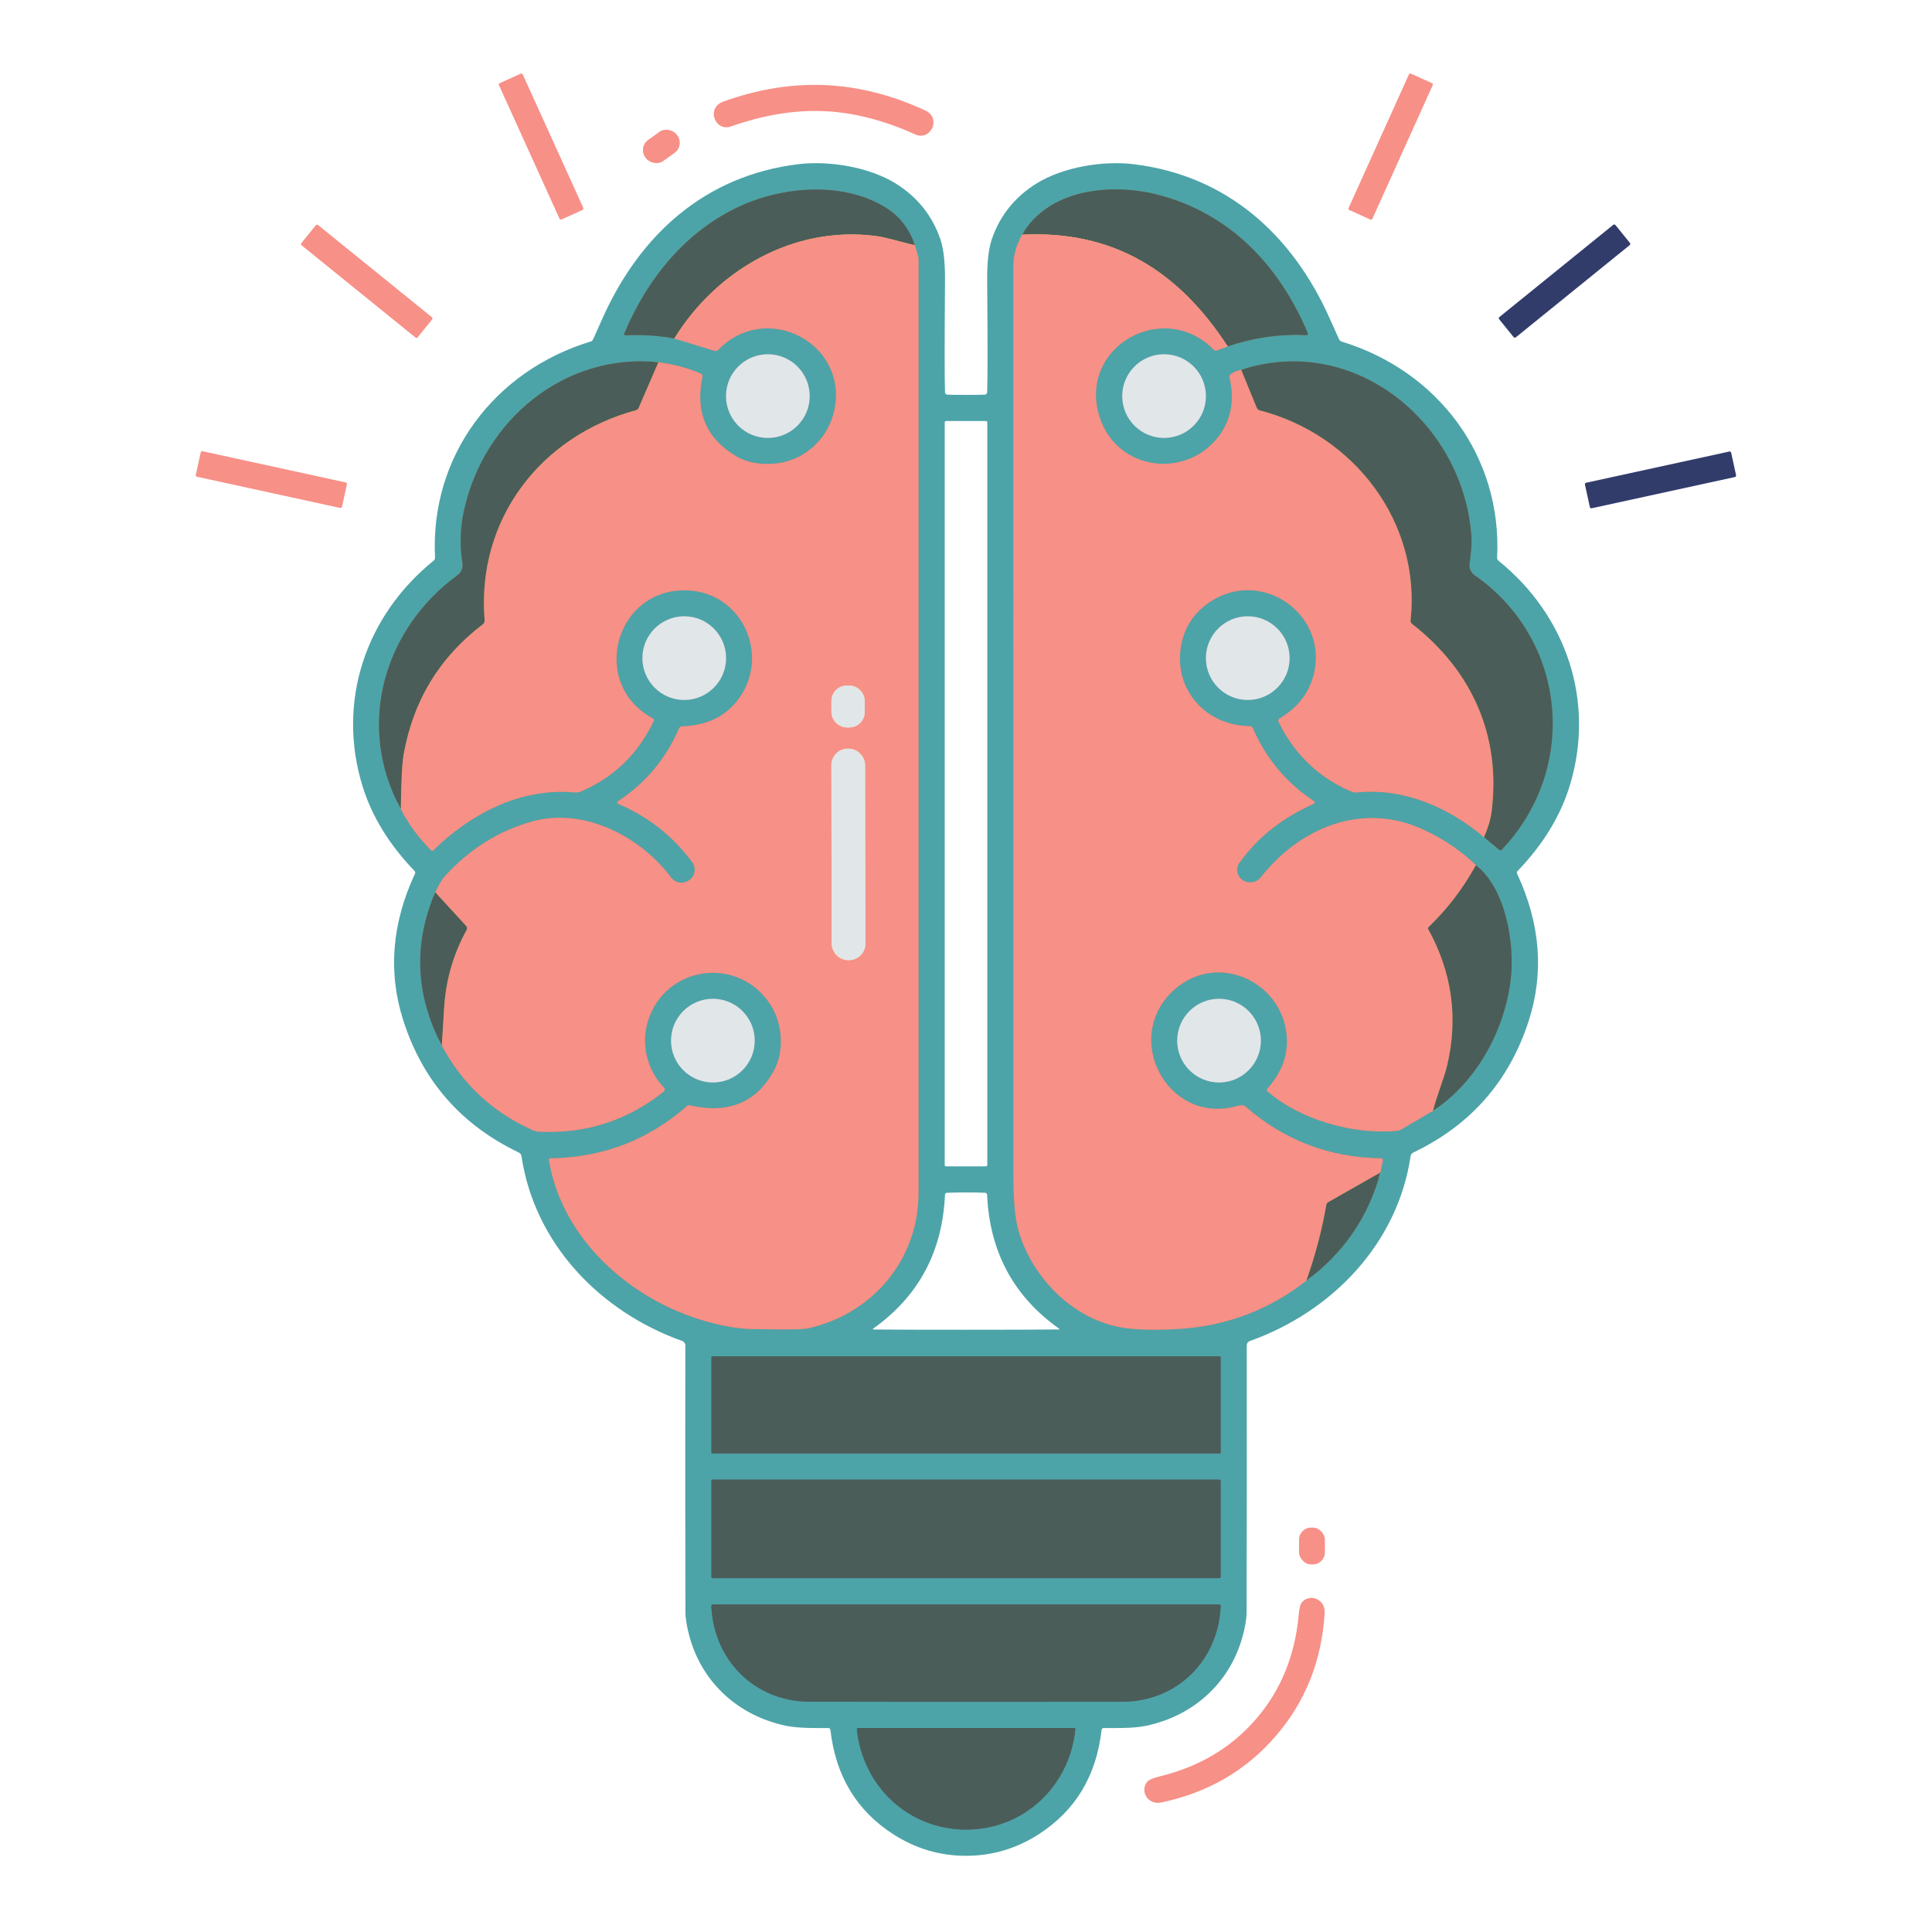 <?xml version="1.0" encoding="UTF-8"?>
<svg id="Layer_1" xmlns="http://www.w3.org/2000/svg" version="1.1" viewBox="0 0 512 512">
  <!-- Generator: Adobe Illustrator 29.6.1, SVG Export Plug-In . SVG Version: 2.1.1 Build 9)  -->
  <defs>
    <style>
      .st0 {
        stroke: #957d61;
      }

      .st0, .st1, .st2, .st3, .st4, .st5 {
        fill: none;
        stroke-width: 2px;
      }

      .st6 {
        fill: #f79087;
      }

      .st1 {
        stroke: #8a91aa;
      }

      .st2 {
        stroke: #626a8b;
      }

      .st3 {
        stroke: #978867;
      }

      .st7 {
        fill: #4ca4a8;
      }

      .st8 {
        fill: #323c6b;
      }

      .st4 {
        stroke: #fac95c;
      }

      .st9 {
        fill: #e1e6e9;
      }

      .st5 {
        stroke: #efdda6;
      }

      .st10 {
        fill: #4b5d58;
      }
    </style>
  </defs>
  <g>
    <path class="st3" d="M178.71,89.7l10.67,3.27c.33.1.68,0,.92-.24,12.65-13.18,34.68-1.86,30.77,16.09-1.7,7.78-8.34,13.64-16.42,14.08-3.77.21-6.96-.46-9.55-2-7.97-4.75-10.95-11.8-8.93-21.17.06-.29-.1-.59-.37-.71-3.63-1.54-7.4-2.55-11.31-3.03" vector-effect="non-scaling-stroke"/>
    <path class="st0" d="M174.49,95.99c-24.9-2.51-46.15,15.3-51.47,39.03-1.07,4.77-1.22,9.52-.46,14.25.2,1.2-.3,2.41-1.28,3.13-19.59,14.27-27.07,39.96-15.05,62.02" vector-effect="non-scaling-stroke"/>
    <path class="st3" d="M106.23,214.42c2.05,4.01,4.74,7.67,8.07,10.96.13.13.35.13.48,0,9.88-9.75,23.25-16.71,37.46-15.39.59.05,1.19-.04,1.74-.28,8.66-3.7,15.07-9.9,19.24-18.6.14-.28.03-.62-.24-.76-17.04-9.17-9.92-35.04,9.62-33.89,13.54.8,20.88,15.81,14.19,27.13-3.34,5.67-8.69,8.63-16.06,8.89-.35.01-.66.22-.8.54-3.45,8.03-8.84,14.47-16.18,19.32-.18.12-.23.36-.11.54.04.07.11.12.18.15,7.91,3.33,14.46,8.48,19.63,15.45,1.09,1.47.79,3.55-.68,4.65,0,0,0,0,0,0l-.13.1c-1.51,1.12-3.64.82-4.77-.68-8.34-11.07-23.26-18.66-36.92-14.84-8.89,2.49-16.61,7.36-23.14,14.59-.71.79-1.53,2.17-2.46,4.15" vector-effect="non-scaling-stroke"/>
    <path class="st0" d="M115.34,236.45c-5.83,13.67-5.25,27.22,1.74,40.64" vector-effect="non-scaling-stroke"/>
    <path class="st3" d="M117.08,277.09c5.45,10.21,13.5,17.69,24.14,22.43.5.22,1.04.35,1.59.38,12.37.62,23.41-2.93,33.1-10.64.29-.24.34-.67.1-.96-.01-.02-.03-.03-.04-.04-4.51-4.71-6.19-11.55-4.25-17.73,4.69-14.94,24.38-17.32,32.61-4.03,3.15,5.1,3.5,12.24.73,17.28-4.63,8.42-12.05,11.47-22.26,9.15-.27-.06-.55,0-.76.19-10.31,9.04-22.38,13.65-36.21,13.84-.22,0-.39.18-.39.39,0,.02,0,.04,0,.07,3.49,21.08,21.73,37.15,41.68,42.75,4.25,1.2,8.07,1.87,11.44,2.02.65.03,3.27.07,7.85.11,4.14.04,6.75-.06,7.82-.3,16.97-3.83,29.15-18.18,29.17-35.76.02-13.79.02-96.38,0-247.75,0-.11-.01-.22-.04-.32l-.89-3.18" vector-effect="non-scaling-stroke"/>
    <path class="st0" d="M242.49,64.99c-1.51-4.27-3.95-7.51-7.33-9.7-11-7.14-26.93-6.04-38.48-.91-14.77,6.57-25.13,19.42-31.23,33.98-.08.18,0,.39.19.47.05.02.1.03.16.03,4.42-.21,8.72.07,12.91.84" vector-effect="non-scaling-stroke"/>
    <path class="st4" d="M242.49,64.99c-3.59-.75-7.4-2.09-10.69-2.49-21.57-2.66-41.92,9.07-53.09,27.2" vector-effect="non-scaling-stroke"/>
    <path class="st4" d="M117.08,277.09c.22-3.32.42-6.6.61-9.85.44-7.45,2.43-14.38,5.97-20.79.19-.35.14-.79-.13-1.08l-8.19-8.92" vector-effect="non-scaling-stroke"/>
    <path class="st4" d="M106.23,214.42c.08-7.27.32-12.07.73-14.41,2.51-14.29,9.49-25.8,20.96-34.53.35-.27.55-.71.51-1.15-2.2-26.57,14.75-48.74,40.09-55.62.33-.08.6-.31.73-.62l5.24-12.1" vector-effect="non-scaling-stroke"/>
    <path class="st3" d="M270.87,62.19c-1.56,2.79-2.34,5.56-2.34,8.31.03,156.41.04,236.45.03,240.12-.04,7.16.42,12.38,1.39,15.65,3.82,12.94,15.43,24.46,29.5,25.82,3.61.35,7.82.38,12.61.11,12.77-.73,24.15-4.99,34.13-12.8" vector-effect="non-scaling-stroke"/>
    <path class="st0" d="M346.19,339.4c9.92-7.39,16.46-16.94,19.62-28.67" vector-effect="non-scaling-stroke"/>
    <path class="st3" d="M365.81,310.73l.67-3.23c.05-.24-.11-.48-.36-.53-.03,0-.05,0-.08,0-13.77-.2-25.78-4.79-36.03-13.78-.27-.23-.62-.34-.97-.3-.44.05-.92.14-1.43.28-18.39,4.94-30.5-18.48-16.28-31,11.19-9.84,28.1-2.34,29.64,11.93.56,5.19-1.14,9.99-5.09,14.4-.19.21-.18.54.04.74,0,0,0,0,0,0,8.67,7.54,22.65,11.47,34.26,10.47.38-.03.75-.15,1.07-.34l8.49-4.98" vector-effect="non-scaling-stroke"/>
    <path class="st0" d="M379.75,294.39c11.54-7.64,18.85-21.11,20.56-34.41,1.22-9.48-1.09-24.29-9.17-30.73" vector-effect="non-scaling-stroke"/>
    <path class="st3" d="M391.14,229.25c-4.14-3.94-8.92-7.13-14.33-9.57-15.83-7.11-32.22-.46-42.7,12.83-1.13,1.42-3.15,1.76-4.68.78l-.1-.06c-1.49-.96-1.92-2.95-.96-4.44.03-.05.06-.09.09-.13,5.27-7.31,11.71-12.02,19.71-15.67.2-.1.28-.34.18-.53-.03-.06-.08-.12-.13-.16-7.29-4.79-12.69-11.24-16.21-19.35-.14-.32-.45-.53-.8-.53-11.4-.06-20.06-9.4-18.29-20.84.76-4.91,3.16-8.81,7.19-11.69,14.1-10.07,32.71,3.24,27.8,19.72-1.35,4.51-4.29,8.1-8.84,10.79-.29.17-.41.54-.26.85,4.17,8.59,10.59,14.76,19.26,18.51.51.22,1.07.31,1.63.25,12.38-1.26,24.26,3.98,33.58,11.85" vector-effect="non-scaling-stroke"/>
    <path class="st0" d="M393.28,221.86l4.03,3.34c.21.17.51.15.69-.05,20.44-21.52,17.32-55.63-7.23-72.72-.96-.68-1.48-1.83-1.33-2.99.36-2.95.66-5.01.47-7.6-2.23-29.68-30.88-53.65-60.98-43.84" vector-effect="non-scaling-stroke"/>
    <path class="st3" d="M328.93,98c-1.1.24-2.02.62-2.76,1.15-.28.19-.41.53-.33.86,1.37,6.01.45,11.17-2.76,15.48-8.68,11.64-27.1,9.31-31.67-4.95-5.94-18.51,16.88-31.5,30.25-17.86.22.23.57.3.87.19l2.82-1.07" vector-effect="non-scaling-stroke"/>
    <path class="st0" d="M325.35,91.8c6.79-2.31,13.75-3.31,20.9-3,.19,0,.36-.14.36-.33,0-.05,0-.1-.02-.15-7.6-18.09-20.92-32.08-40.29-36.84-12.2-2.99-28.47-1.31-35.43,10.71" vector-effect="non-scaling-stroke"/>
    <path class="st4" d="M325.35,91.8c-12.89-19.8-30.09-30.84-54.48-29.61" vector-effect="non-scaling-stroke"/>
    <path class="st4" d="M328.93,98l4.1,10.03c.14.36.46.64.85.74,24.95,6.45,42.75,29.64,39.94,55.67-.04.34.1.68.37.88,15.92,12.41,23.66,29.68,21.09,49.89-.25,1.92-.91,4.14-2,6.65" vector-effect="non-scaling-stroke"/>
    <path class="st4" d="M391.14,229.25c-3.43,6.23-7.62,11.71-12.58,16.45-.14.14-.17.35-.08.51,6.38,11.58,8.03,23.72,4.96,36.42-.8,3.3-2.67,7.72-3.69,11.76" vector-effect="non-scaling-stroke"/>
    <path class="st4" d="M365.81,310.73l-13.83,7.86c-.27.15-.45.42-.5.73-1.11,6.55-2.88,13.25-5.29,20.08" vector-effect="non-scaling-stroke"/>
    <path class="st1" d="M214.58,104.97c0-6.12-4.97-11.09-11.09-11.09-6.12,0-11.09,4.97-11.09,11.09h0c0,6.12,4.97,11.09,11.09,11.09h0c6.12,0,11.09-4.97,11.09-11.09" vector-effect="non-scaling-stroke"/>
    <path class="st1" d="M319.58,104.97c0-6.12-4.97-11.09-11.09-11.09s-11.09,4.97-11.09,11.09,4.97,11.09,11.09,11.09,11.09-4.97,11.09-11.09" vector-effect="non-scaling-stroke"/>
    <path class="st1" d="M192.42,174.41c0-6.12-4.97-11.09-11.09-11.09s-11.09,4.97-11.09,11.09,4.97,11.09,11.09,11.09,11.09-4.97,11.09-11.09" vector-effect="non-scaling-stroke"/>
    <path class="st1" d="M341.76,174.41c0-6.12-4.97-11.09-11.09-11.09-6.12,0-11.09,4.97-11.09,11.09h0c0,6.12,4.97,11.09,11.09,11.09h0c6.12,0,11.09-4.97,11.09-11.09" vector-effect="non-scaling-stroke"/>
    <path class="st1" d="M200.01,275.78c0-6.12-4.97-11.09-11.09-11.09s-11.09,4.97-11.09,11.09,4.97,11.09,11.09,11.09,11.09-4.97,11.09-11.09" vector-effect="non-scaling-stroke"/>
    <path class="st1" d="M334.15,275.78c0-6.12-4.97-11.09-11.09-11.09s-11.09,4.97-11.09,11.09,4.97,11.09,11.09,11.09,11.09-4.97,11.09-11.09" vector-effect="non-scaling-stroke"/>
    <path class="st2" d="M323.49,359.69c0-.15-.12-.27-.27-.27h-134.42c-.15,0-.27.12-.27.27v25.22c0,.15.12.27.27.27h134.42c.15,0,.27-.12.27-.27v-25.22" vector-effect="non-scaling-stroke"/>
    <path class="st2" d="M323.49,392.5c0-.22-.17-.39-.39-.39h-134.18c-.22,0-.39.17-.39.39h0v25.34c0,.22.17.39.39.39h134.18c.22,0,.39-.17.39-.39v-25.34" vector-effect="non-scaling-stroke"/>
    <path class="st2" d="M256.01,451c26.87,0,40.79,0,41.74-.02,14.43-.22,25.12-11.07,25.75-25.36.01-.24-.17-.44-.41-.45-.01,0-.02,0-.03,0h-67.05c-42.53,0-64.88,0-67.06,0-.24,0-.43.18-.44.42,0,0,0,.01,0,.02.64,14.29,11.33,25.14,25.76,25.36.95.01,14.87.02,41.74.02" vector-effect="non-scaling-stroke"/>
    <path class="st2" d="M256.03,484.86c15.32,0,27.39-11.49,28.95-26.56.02-.18-.12-.34-.3-.36,0,0-.01,0-.02,0-1.46,0-11,0-28.63-.01-17.63,0-27.18,0-28.63,0-.18,0-.33.15-.33.33,0,.01,0,.03,0,.04,1.57,15.06,13.63,26.56,28.96,26.56" vector-effect="non-scaling-stroke"/>
    <path class="st5" d="M229.17,185.76c0-2.25-1.83-4.08-4.08-4.08h-.68c-2.25,0-4.08,1.83-4.08,4.08h0v2.94c0,2.25,1.83,4.08,4.08,4.08h.68c2.25,0,4.08-1.83,4.08-4.08h0v-2.94" vector-effect="non-scaling-stroke"/>
    <path class="st5" d="M229.26,202.75c0-2.4-1.96-4.35-4.36-4.34h-.24c-2.4,0-4.35,1.96-4.34,4.36l.08,47.34c0,2.4,1.96,4.35,4.36,4.34h.24c2.4,0,4.35-1.96,4.34-4.36l-.08-47.34" vector-effect="non-scaling-stroke"/>
  </g>
  <rect class="st6" x="139.95" y="19.01" width="6.92" height="39.66" rx=".42" ry=".42" transform="translate(-3.24 62.71) rotate(-24.4)"/>
  <rect class="st6" x="348.71" y="35.39" width="39.66" height="6.92" rx=".39" ry=".39" transform="translate(181.47 358.75) rotate(-65.7)"/>
  <path class="st6" d="M218.65,22.55c8.85.39,17.69,2.62,26.54,6.71,4.41,2.04,1.46,8.21-2.64,6.36-8.34-3.77-16.41-5.83-24.2-6.17-7.79-.33-16.01,1.02-24.64,4.06-4.24,1.49-6.65-4.91-2.07-6.57,9.16-3.31,18.16-4.77,27.01-4.39Z"/>
  <rect class="st6" x="170.13" y="35.38" width="10.26" height="6.86" rx="3.25" ry="3.25" transform="translate(10.29 109.56) rotate(-35.7)"/>
  <path class="st7" d="M256.02,104.65c2.59,0,4.25-.02,4.99-.07.33-.02.59-.29.6-.62.13-3.57.13-13.46,0-29.67-.03-4.77.38-8.41,1.24-10.92,2.15-6.25,6.09-11.16,11.81-14.73,6.94-4.32,17.48-6.13,25.8-5.12,24.76,3,42,18.74,51.85,40.7,1.11,2.46,1.96,4.36,2.56,5.71.13.28.37.49.67.59,25.49,7.76,42.58,30.35,41.21,57.25-.01.32.12.63.37.83,18.09,14.62,25.69,37.39,18.87,59.65-2.46,8.03-7.07,15.56-13.83,22.6-.18.18-.22.44-.12.66,6.17,13.25,7.2,26.26,3.09,39.01-5.15,15.98-15.34,27.62-30.59,34.92-.39.18-.66.55-.72.97-3.45,23.22-20.85,41.24-42.61,48.98-.49.17-.81.64-.81,1.16.03,26.73.02,50.29-.04,70.69,0,1.77-.38,4-1.13,6.68-3.47,12.33-13.18,20.87-25.57,23.45-3.45.72-8.47.57-11.17.58-.29,0-.53.21-.56.5-1.39,12.22-6.97,21.45-16.74,27.7-5.89,3.77-12.29,5.66-19.19,5.66-6.91,0-13.3-1.89-19.19-5.66-9.77-6.25-15.35-15.48-16.74-27.7-.03-.29-.27-.5-.56-.5-2.7-.01-7.72.13-11.17-.59-12.39-2.58-22.1-11.12-25.56-23.45-.75-2.68-1.12-4.91-1.13-6.68-.06-20.4-.07-43.96-.03-70.69,0-.52-.32-.99-.81-1.16-21.76-7.74-39.16-25.76-42.61-48.98-.06-.43-.33-.79-.72-.97-15.25-7.31-25.44-18.95-30.58-34.93-4.11-12.75-3.08-25.76,3.09-39.01.1-.22.06-.48-.12-.66-6.76-7.04-11.37-14.57-13.83-22.6-6.81-22.26.79-45.03,18.88-59.65.25-.2.38-.51.37-.83-1.37-26.9,15.73-49.49,41.22-57.24.3-.1.54-.31.67-.59.6-1.35,1.45-3.25,2.56-5.71,9.85-21.96,27.09-37.7,51.85-40.7,8.32-1,18.86.81,25.8,5.13,5.72,3.57,9.66,8.48,11.81,14.73.86,2.51,1.27,6.15,1.24,10.92-.13,16.21-.13,26.1,0,29.67,0,.33.27.6.6.62.73.05,2.39.07,4.98.07ZM178.71,89.7l10.67,3.27c.33.1.68,0,.92-.24,12.65-13.18,34.68-1.86,30.77,16.09-1.7,7.78-8.34,13.64-16.42,14.08-3.77.21-6.96-.46-9.55-2-7.97-4.75-10.95-11.8-8.93-21.17.06-.29-.1-.59-.37-.71-3.63-1.54-7.4-2.55-11.31-3.03-24.9-2.51-46.15,15.3-51.47,39.03-1.07,4.77-1.22,9.52-.46,14.25.2,1.2-.3,2.41-1.28,3.13-19.59,14.27-27.07,39.96-15.05,62.02,2.05,4.01,4.74,7.67,8.07,10.96.13.13.35.13.48,0,9.88-9.75,23.25-16.71,37.46-15.39.59.05,1.19-.04,1.74-.28,8.66-3.7,15.07-9.9,19.24-18.6.14-.28.03-.62-.24-.76-17.04-9.17-9.92-35.04,9.62-33.89,13.54.8,20.88,15.81,14.19,27.13-3.34,5.67-8.69,8.63-16.06,8.89-.35.01-.66.22-.8.54-3.45,8.03-8.84,14.47-16.18,19.32-.18.12-.23.36-.11.54.04.07.11.12.18.15,7.91,3.33,14.46,8.48,19.63,15.45,1.09,1.47.79,3.55-.68,4.65,0,0,0,0,0,0l-.13.1c-1.51,1.12-3.64.82-4.77-.68-8.34-11.07-23.26-18.66-36.92-14.84-8.89,2.49-16.61,7.36-23.14,14.59-.71.79-1.53,2.17-2.46,4.15-5.83,13.67-5.25,27.22,1.74,40.64,5.45,10.21,13.5,17.69,24.14,22.43.5.22,1.04.35,1.59.38,12.37.62,23.41-2.93,33.1-10.64.29-.24.34-.67.1-.96-.01-.02-.03-.03-.04-.04-4.51-4.71-6.19-11.55-4.25-17.73,4.69-14.94,24.38-17.32,32.61-4.03,3.15,5.1,3.5,12.24.73,17.28-4.63,8.42-12.05,11.47-22.26,9.15-.27-.06-.55,0-.76.19-10.31,9.04-22.38,13.65-36.21,13.84-.22,0-.39.18-.39.39,0,.02,0,.04,0,.07,3.49,21.08,21.73,37.15,41.68,42.75,4.25,1.2,8.07,1.87,11.44,2.02.65.03,3.27.07,7.85.11,4.14.04,6.75-.06,7.82-.3,16.97-3.83,29.15-18.18,29.17-35.76.02-13.79.02-96.38,0-247.75,0-.11-.01-.22-.04-.32l-.89-3.18c-1.51-4.27-3.95-7.51-7.33-9.7-11-7.14-26.93-6.04-38.48-.91-14.77,6.57-25.13,19.42-31.23,33.98-.08.18,0,.39.19.47.05.02.1.03.16.03,4.42-.21,8.72.07,12.91.84ZM270.87,62.19c-1.56,2.79-2.34,5.56-2.34,8.31.03,156.41.04,236.45.03,240.12-.04,7.16.42,12.38,1.39,15.65,3.82,12.94,15.43,24.46,29.5,25.82,3.61.35,7.82.38,12.61.11,12.77-.73,24.15-4.99,34.13-12.8,9.92-7.39,16.46-16.94,19.62-28.67l.67-3.23c.05-.24-.11-.48-.36-.53-.03,0-.05,0-.08,0-13.77-.2-25.78-4.79-36.03-13.78-.27-.23-.62-.34-.97-.3-.44.05-.92.14-1.43.28-18.39,4.94-30.5-18.48-16.28-31,11.19-9.84,28.1-2.34,29.64,11.93.56,5.19-1.14,9.99-5.09,14.4-.19.21-.18.54.04.74,0,0,0,0,0,0,8.67,7.54,22.65,11.47,34.26,10.47.38-.03.75-.15,1.07-.34l8.49-4.98c11.54-7.64,18.85-21.11,20.56-34.41,1.22-9.48-1.09-24.29-9.17-30.73-4.14-3.94-8.92-7.13-14.33-9.57-15.83-7.11-32.22-.46-42.7,12.83-1.13,1.42-3.15,1.76-4.68.78l-.1-.06c-1.49-.96-1.92-2.95-.96-4.44.03-.05.06-.09.09-.13,5.27-7.31,11.71-12.02,19.71-15.67.2-.1.28-.34.18-.53-.03-.06-.08-.12-.13-.16-7.29-4.79-12.69-11.24-16.21-19.35-.14-.32-.45-.53-.8-.53-11.4-.06-20.06-9.4-18.29-20.84.76-4.91,3.16-8.81,7.19-11.69,14.1-10.07,32.71,3.24,27.8,19.72-1.35,4.51-4.29,8.1-8.84,10.79-.29.17-.41.54-.26.85,4.17,8.59,10.59,14.76,19.26,18.51.51.22,1.07.31,1.63.25,12.38-1.26,24.26,3.98,33.58,11.85l4.03,3.34c.21.17.51.15.69-.05,20.44-21.52,17.32-55.63-7.23-72.72-.96-.68-1.48-1.83-1.33-2.99.36-2.95.66-5.01.47-7.6-2.23-29.68-30.88-53.65-60.98-43.84-1.1.24-2.02.62-2.76,1.15-.28.19-.41.53-.33.86,1.37,6.01.45,11.17-2.76,15.48-8.68,11.64-27.1,9.31-31.67-4.95-5.94-18.51,16.88-31.5,30.25-17.86.22.23.57.3.87.19l2.82-1.07c6.79-2.31,13.75-3.31,20.9-3,.19,0,.36-.14.36-.33,0-.05,0-.1-.02-.15-7.6-18.09-20.92-32.08-40.29-36.84-12.2-2.99-28.47-1.31-35.43,10.71ZM214.58,104.97c0-6.12-4.97-11.09-11.09-11.09-6.12,0-11.09,4.97-11.09,11.09h0c0,6.12,4.97,11.09,11.09,11.09h0c6.12,0,11.09-4.97,11.09-11.09ZM319.58,104.97c0-6.12-4.97-11.09-11.09-11.09s-11.09,4.97-11.09,11.09,4.97,11.09,11.09,11.09,11.09-4.97,11.09-11.09ZM261.64,111.93c0-.19-.16-.35-.35-.35h-10.58c-.19,0-.35.16-.35.35h0v196.82c0,.19.16.35.35.35h10.58c.19,0,.35-.16.35-.35h0V111.93ZM192.42,174.41c0-6.12-4.97-11.09-11.09-11.09s-11.09,4.97-11.09,11.09,4.97,11.09,11.09,11.09,11.09-4.97,11.09-11.09ZM341.76,174.41c0-6.12-4.97-11.09-11.09-11.09-6.12,0-11.09,4.97-11.09,11.09h0c0,6.12,4.97,11.09,11.09,11.09h0c6.12,0,11.09-4.97,11.09-11.09ZM200.01,275.78c0-6.12-4.97-11.09-11.09-11.09s-11.09,4.97-11.09,11.09,4.97,11.09,11.09,11.09,11.09-4.97,11.09-11.09ZM334.15,275.78c0-6.12-4.97-11.09-11.09-11.09s-11.09,4.97-11.09,11.09,4.97,11.09,11.09,11.09,11.09-4.97,11.09-11.09ZM256.02,352.4c11.92,0,20.1-.03,24.55-.08.06.02.13-.02.15-.08.02-.06-.02-.13-.08-.15-12.03-8.54-18.38-20.37-19.05-35.48-.02-.28-.24-.5-.51-.51-1.27-.06-2.96-.09-5.07-.09-2.11,0-3.8.04-5.07.09-.27.01-.49.23-.51.51-.66,15.11-7,26.94-19.03,35.49-.06.02-.1.09-.08.15s.09.1.15.08c4.45.05,12.63.07,24.55.07ZM323.49,359.69c0-.15-.12-.27-.27-.27h-134.42c-.15,0-.27.12-.27.27v25.22c0,.15.12.27.27.27h134.42c.15,0,.27-.12.27-.27v-25.22ZM323.49,392.5c0-.22-.17-.39-.39-.39h-134.18c-.22,0-.39.17-.39.39h0v25.34c0,.22.17.39.39.39h134.18c.22,0,.39-.17.39-.39v-25.34ZM256.01,451c26.87,0,40.79,0,41.74-.02,14.43-.22,25.12-11.07,25.75-25.36.01-.24-.17-.44-.41-.45-.01,0-.02,0-.03,0h-67.05c-42.53,0-64.88,0-67.06,0-.24,0-.43.18-.44.42,0,0,0,.01,0,.02.64,14.29,11.33,25.14,25.76,25.36.95.01,14.87.02,41.74.02ZM256.03,484.86c15.32,0,27.39-11.49,28.95-26.56.02-.18-.12-.34-.3-.36,0,0-.01,0-.02,0-1.46,0-11,0-28.63-.01-17.63,0-27.18,0-28.63,0-.18,0-.33.15-.33.33,0,.01,0,.03,0,.04,1.57,15.06,13.63,26.56,28.96,26.56Z"/>
  <path class="st10" d="M242.49,64.99c-3.59-.75-7.4-2.09-10.69-2.49-21.57-2.66-41.92,9.07-53.09,27.2-4.19-.77-8.49-1.05-12.91-.84-.2.01-.37-.14-.38-.34,0-.05,0-.11.03-.16,6.1-14.56,16.46-27.41,31.23-33.98,11.55-5.13,27.48-6.23,38.48.91,3.38,2.19,5.82,5.43,7.33,9.7Z"/>
  <path class="st10" d="M325.35,91.8c-12.89-19.8-30.09-30.84-54.48-29.61,6.96-12.02,23.23-13.7,35.43-10.71,19.37,4.76,32.69,18.75,40.29,36.84.07.18-.02.38-.19.46-.05.02-.1.03-.15.02-7.15-.31-14.11.69-20.9,3Z"/>
  <rect class="st6" x="93.73" y="54.71" width="6.92" height="39.66" rx=".41" ry=".41" transform="translate(-21.9 103.16) rotate(-51)"/>
  <rect class="st8" x="394.79" y="71.03" width="39.66" height="6.92" rx=".4" ry=".4" transform="translate(45.52 277.53) rotate(-39)"/>
  <path class="st6" d="M242.49,64.99l.89,3.18c.03.1.04.21.04.32.01,151.37.01,233.96,0,247.75-.02,17.58-12.2,31.93-29.17,35.76-1.07.24-3.68.34-7.82.3-4.58-.04-7.2-.08-7.85-.11-3.37-.15-7.19-.82-11.44-2.02-19.95-5.6-38.19-21.67-41.68-42.75-.04-.21.1-.42.31-.45.02,0,.04,0,.07,0,13.83-.19,25.9-4.8,36.21-13.84.21-.18.49-.25.76-.19,10.21,2.32,17.63-.73,22.26-9.15,2.77-5.04,2.42-12.18-.73-17.28-8.23-13.29-27.92-10.91-32.61,4.03-1.94,6.18-.26,13.02,4.25,17.73.26.27.25.7-.02.96-.01.01-.03.03-.04.04-9.69,7.71-20.73,11.26-33.1,10.64-.55-.03-1.09-.16-1.59-.38-10.64-4.74-18.69-12.22-24.14-22.43.22-3.32.42-6.6.61-9.85.44-7.45,2.43-14.38,5.97-20.79.19-.35.14-.79-.13-1.08l-8.19-8.92c.93-1.98,1.75-3.36,2.46-4.15,6.53-7.23,14.25-12.1,23.14-14.59,13.66-3.82,28.58,3.77,36.92,14.84,1.13,1.5,3.26,1.8,4.77.68l.13-.1c1.47-1.09,1.79-3.17.69-4.64,0,0,0,0,0,0-5.17-6.97-11.72-12.12-19.63-15.45-.2-.08-.3-.31-.22-.51.03-.08.08-.14.15-.18,7.34-4.85,12.73-11.29,16.18-19.32.14-.32.45-.53.8-.54,7.37-.26,12.72-3.22,16.06-8.89,6.69-11.32-.65-26.33-14.19-27.13-19.54-1.15-26.66,24.72-9.62,33.89.27.14.38.48.24.76-4.17,8.7-10.58,14.9-19.24,18.6-.55.24-1.15.33-1.74.28-14.21-1.32-27.58,5.64-37.46,15.39-.13.13-.35.13-.48,0-3.33-3.29-6.02-6.95-8.07-10.96.08-7.27.32-12.07.73-14.41,2.51-14.29,9.49-25.8,20.96-34.53.35-.27.55-.71.51-1.15-2.2-26.57,14.75-48.74,40.09-55.62.33-.08.6-.31.73-.62l5.24-12.1c3.91.48,7.68,1.49,11.31,3.03.27.12.43.42.37.71-2.02,9.37.96,16.42,8.93,21.17,2.59,1.54,5.78,2.21,9.55,2,8.08-.44,14.72-6.3,16.42-14.08,3.91-17.95-18.12-29.27-30.77-16.09-.24.25-.59.34-.92.24l-10.67-3.27c11.17-18.13,31.52-29.86,53.09-27.2,3.29.4,7.1,1.74,10.69,2.49ZM229.17,185.76c0-2.25-1.83-4.08-4.08-4.08h-.68c-2.25,0-4.08,1.83-4.08,4.08h0v2.94c0,2.25,1.83,4.08,4.08,4.08h.68c2.25,0,4.08-1.83,4.08-4.08h0v-2.94ZM229.26,202.75c0-2.4-1.96-4.35-4.36-4.34h-.24c-2.4,0-4.35,1.96-4.34,4.36l.08,47.34c0,2.4,1.96,4.35,4.36,4.34h.24c2.4,0,4.35-1.96,4.34-4.36l-.08-47.34Z"/>
  <path class="st6" d="M325.35,91.8l-2.82,1.07c-.3.11-.65.04-.87-.19-13.37-13.64-36.19-.65-30.25,17.86,4.57,14.26,22.99,16.59,31.67,4.95,3.21-4.31,4.13-9.47,2.76-15.48-.08-.33.05-.67.33-.86.74-.53,1.66-.91,2.76-1.15l4.1,10.03c.14.36.46.64.85.74,24.95,6.45,42.75,29.64,39.94,55.67-.04.34.1.68.37.88,15.92,12.41,23.66,29.68,21.09,49.89-.25,1.92-.91,4.14-2,6.65-9.32-7.87-21.2-13.11-33.58-11.85-.56.06-1.12-.03-1.63-.25-8.67-3.75-15.09-9.92-19.26-18.51-.15-.31-.03-.68.26-.85,4.55-2.69,7.49-6.28,8.84-10.79,4.91-16.48-13.7-29.79-27.8-19.72-4.03,2.88-6.43,6.78-7.19,11.69-1.77,11.44,6.89,20.78,18.29,20.84.35,0,.66.21.8.53,3.52,8.11,8.92,14.56,16.21,19.35.18.12.23.37.11.56-.04.06-.09.1-.16.13-8,3.65-14.44,8.36-19.71,15.67-1.03,1.44-.7,3.45.74,4.48.04.03.09.06.13.09l.1.06c1.53.98,3.55.64,4.68-.78,10.48-13.29,26.87-19.94,42.7-12.83,5.41,2.44,10.19,5.63,14.33,9.57-3.43,6.23-7.62,11.71-12.58,16.45-.14.14-.17.35-.08.51,6.38,11.58,8.03,23.72,4.96,36.42-.8,3.3-2.67,7.72-3.69,11.76l-8.49,4.98c-.32.19-.69.31-1.07.34-11.61,1-25.59-2.93-34.26-10.47-.22-.19-.25-.52-.06-.74,0,0,0,0,0,0,3.95-4.41,5.65-9.21,5.09-14.4-1.54-14.27-18.45-21.77-29.64-11.93-14.22,12.52-2.11,35.94,16.28,31,.51-.14.99-.23,1.43-.28.35-.04.7.07.97.3,10.25,8.99,22.26,13.58,36.03,13.78.25,0,.45.21.45.46,0,.03,0,.05,0,.08l-.67,3.23-13.83,7.86c-.27.15-.45.42-.5.73-1.11,6.55-2.88,13.25-5.29,20.08-9.98,7.81-21.36,12.07-34.13,12.8-4.79.27-9,.24-12.61-.11-14.07-1.36-25.68-12.88-29.5-25.82-.97-3.27-1.43-8.49-1.39-15.65.01-3.67,0-83.71-.03-240.12,0-2.75.78-5.52,2.34-8.31,24.39-1.23,41.59,9.81,54.48,29.61Z"/>
  <circle class="st9" cx="203.49" cy="104.97" r="11.09"/>
  <circle class="st9" cx="308.49" cy="104.97" r="11.09"/>
  <path class="st10" d="M174.49,95.99l-5.24,12.1c-.13.31-.4.54-.73.62-25.34,6.88-42.29,29.05-40.09,55.62.04.44-.16.88-.51,1.15-11.47,8.73-18.45,20.24-20.96,34.53-.41,2.34-.65,7.14-.73,14.41-12.02-22.06-4.54-47.75,15.05-62.02.98-.72,1.48-1.93,1.28-3.13-.76-4.73-.61-9.48.46-14.25,5.32-23.73,26.57-41.54,51.47-39.03Z"/>
  <path class="st10" d="M393.28,221.86c1.09-2.51,1.75-4.73,2-6.65,2.57-20.21-5.17-37.48-21.09-49.89-.27-.21-.41-.54-.37-.88,2.81-26.03-14.99-49.22-39.94-55.67-.39-.1-.71-.38-.85-.74l-4.1-10.03c30.1-9.81,58.75,14.16,60.98,43.84.19,2.59-.11,4.65-.47,7.6-.15,1.16.37,2.31,1.33,2.99,24.55,17.09,27.67,51.2,7.23,72.72-.18.2-.48.22-.69.05l-4.03-3.34Z"/>
  <rect class="st6" x="68.45" y="107.27" width="6.92" height="39.66" rx=".41" ry=".41" transform="translate(-67.59 170.28) rotate(-77.7)"/>
  <rect class="st8" x="420.22" y="123.72" width="39.66" height="6.92" rx=".39" ry=".39" transform="translate(-16.99 96.66) rotate(-12.3)"/>
  <circle class="st9" cx="181.33" cy="174.41" r="11.09"/>
  <circle class="st9" cx="330.67" cy="174.41" r="11.09"/>
  <rect class="st9" x="220.33" y="181.68" width="8.84" height="11.1" rx="4.08" ry="4.08"/>
  <rect class="st9" x="220.36" y="198.41" width="8.94" height="56.04" rx="4.35" ry="4.35" transform="translate(-.39 .39) rotate(-.1)"/>
  <path class="st10" d="M391.14,229.25c8.08,6.44,10.39,21.25,9.17,30.73-1.71,13.3-9.02,26.77-20.56,34.41,1.02-4.04,2.89-8.46,3.69-11.76,3.07-12.7,1.42-24.84-4.96-36.42-.09-.16-.06-.37.08-.51,4.96-4.74,9.15-10.22,12.58-16.45Z"/>
  <path class="st10" d="M115.34,236.45l8.19,8.92c.27.29.32.73.13,1.08-3.54,6.41-5.53,13.34-5.97,20.79-.19,3.25-.39,6.53-.61,9.85-6.99-13.42-7.57-26.97-1.74-40.64Z"/>
  <circle class="st9" cx="188.92" cy="275.78" r="11.09"/>
  <circle class="st9" cx="323.06" cy="275.78" r="11.09"/>
  <path class="st10" d="M365.81,310.73c-3.16,11.73-9.7,21.28-19.62,28.67,2.41-6.83,4.18-13.53,5.29-20.08.05-.31.23-.58.5-.73l13.83-7.86Z"/>
  <rect class="st10" x="188.53" y="359.42" width="134.96" height="25.76" rx=".27" ry=".27"/>
  <rect class="st10" x="188.53" y="392.11" width="134.96" height="26.12" rx=".39" ry=".39"/>
  <rect class="st6" x="344.27" y="404.83" width="6.84" height="9.76" rx="3.18" ry="3.18"/>
  <path class="st6" d="M338.1,460.06c-7.89,9.15-18.01,15.03-30.36,17.62-3.44.73-5.76-2.9-3.73-5.48.41-.51,1.5-.99,3.27-1.42,10.51-2.55,19.04-7.63,25.59-15.23,6.55-7.6,10.32-16.79,11.29-27.56.16-1.81.47-2.96.92-3.44,2.25-2.38,6.18-.62,5.97,2.88-.75,12.6-5.06,23.48-12.95,32.63Z"/>
  <path class="st10" d="M256.01,425.17h67.05c.24,0,.43.18.44.42,0,.01,0,.02,0,.03-.63,14.29-11.32,25.14-25.75,25.36-.95.01-14.87.02-41.74.02s-40.79,0-41.74-.02c-14.43-.22-25.12-11.07-25.76-25.36,0-.24.18-.43.42-.44,0,0,.01,0,.02,0,2.18,0,24.53,0,67.06,0Z"/>
  <path class="st10" d="M256.03,457.93c17.63,0,27.17,0,28.63.01.18,0,.33.16.32.34,0,0,0,.01,0,.02-1.56,15.07-13.63,26.56-28.95,26.56s-27.39-11.5-28.96-26.56c-.02-.18.11-.35.29-.37.01,0,.03,0,.04,0,1.45,0,11,0,28.63,0Z"/>
</svg>